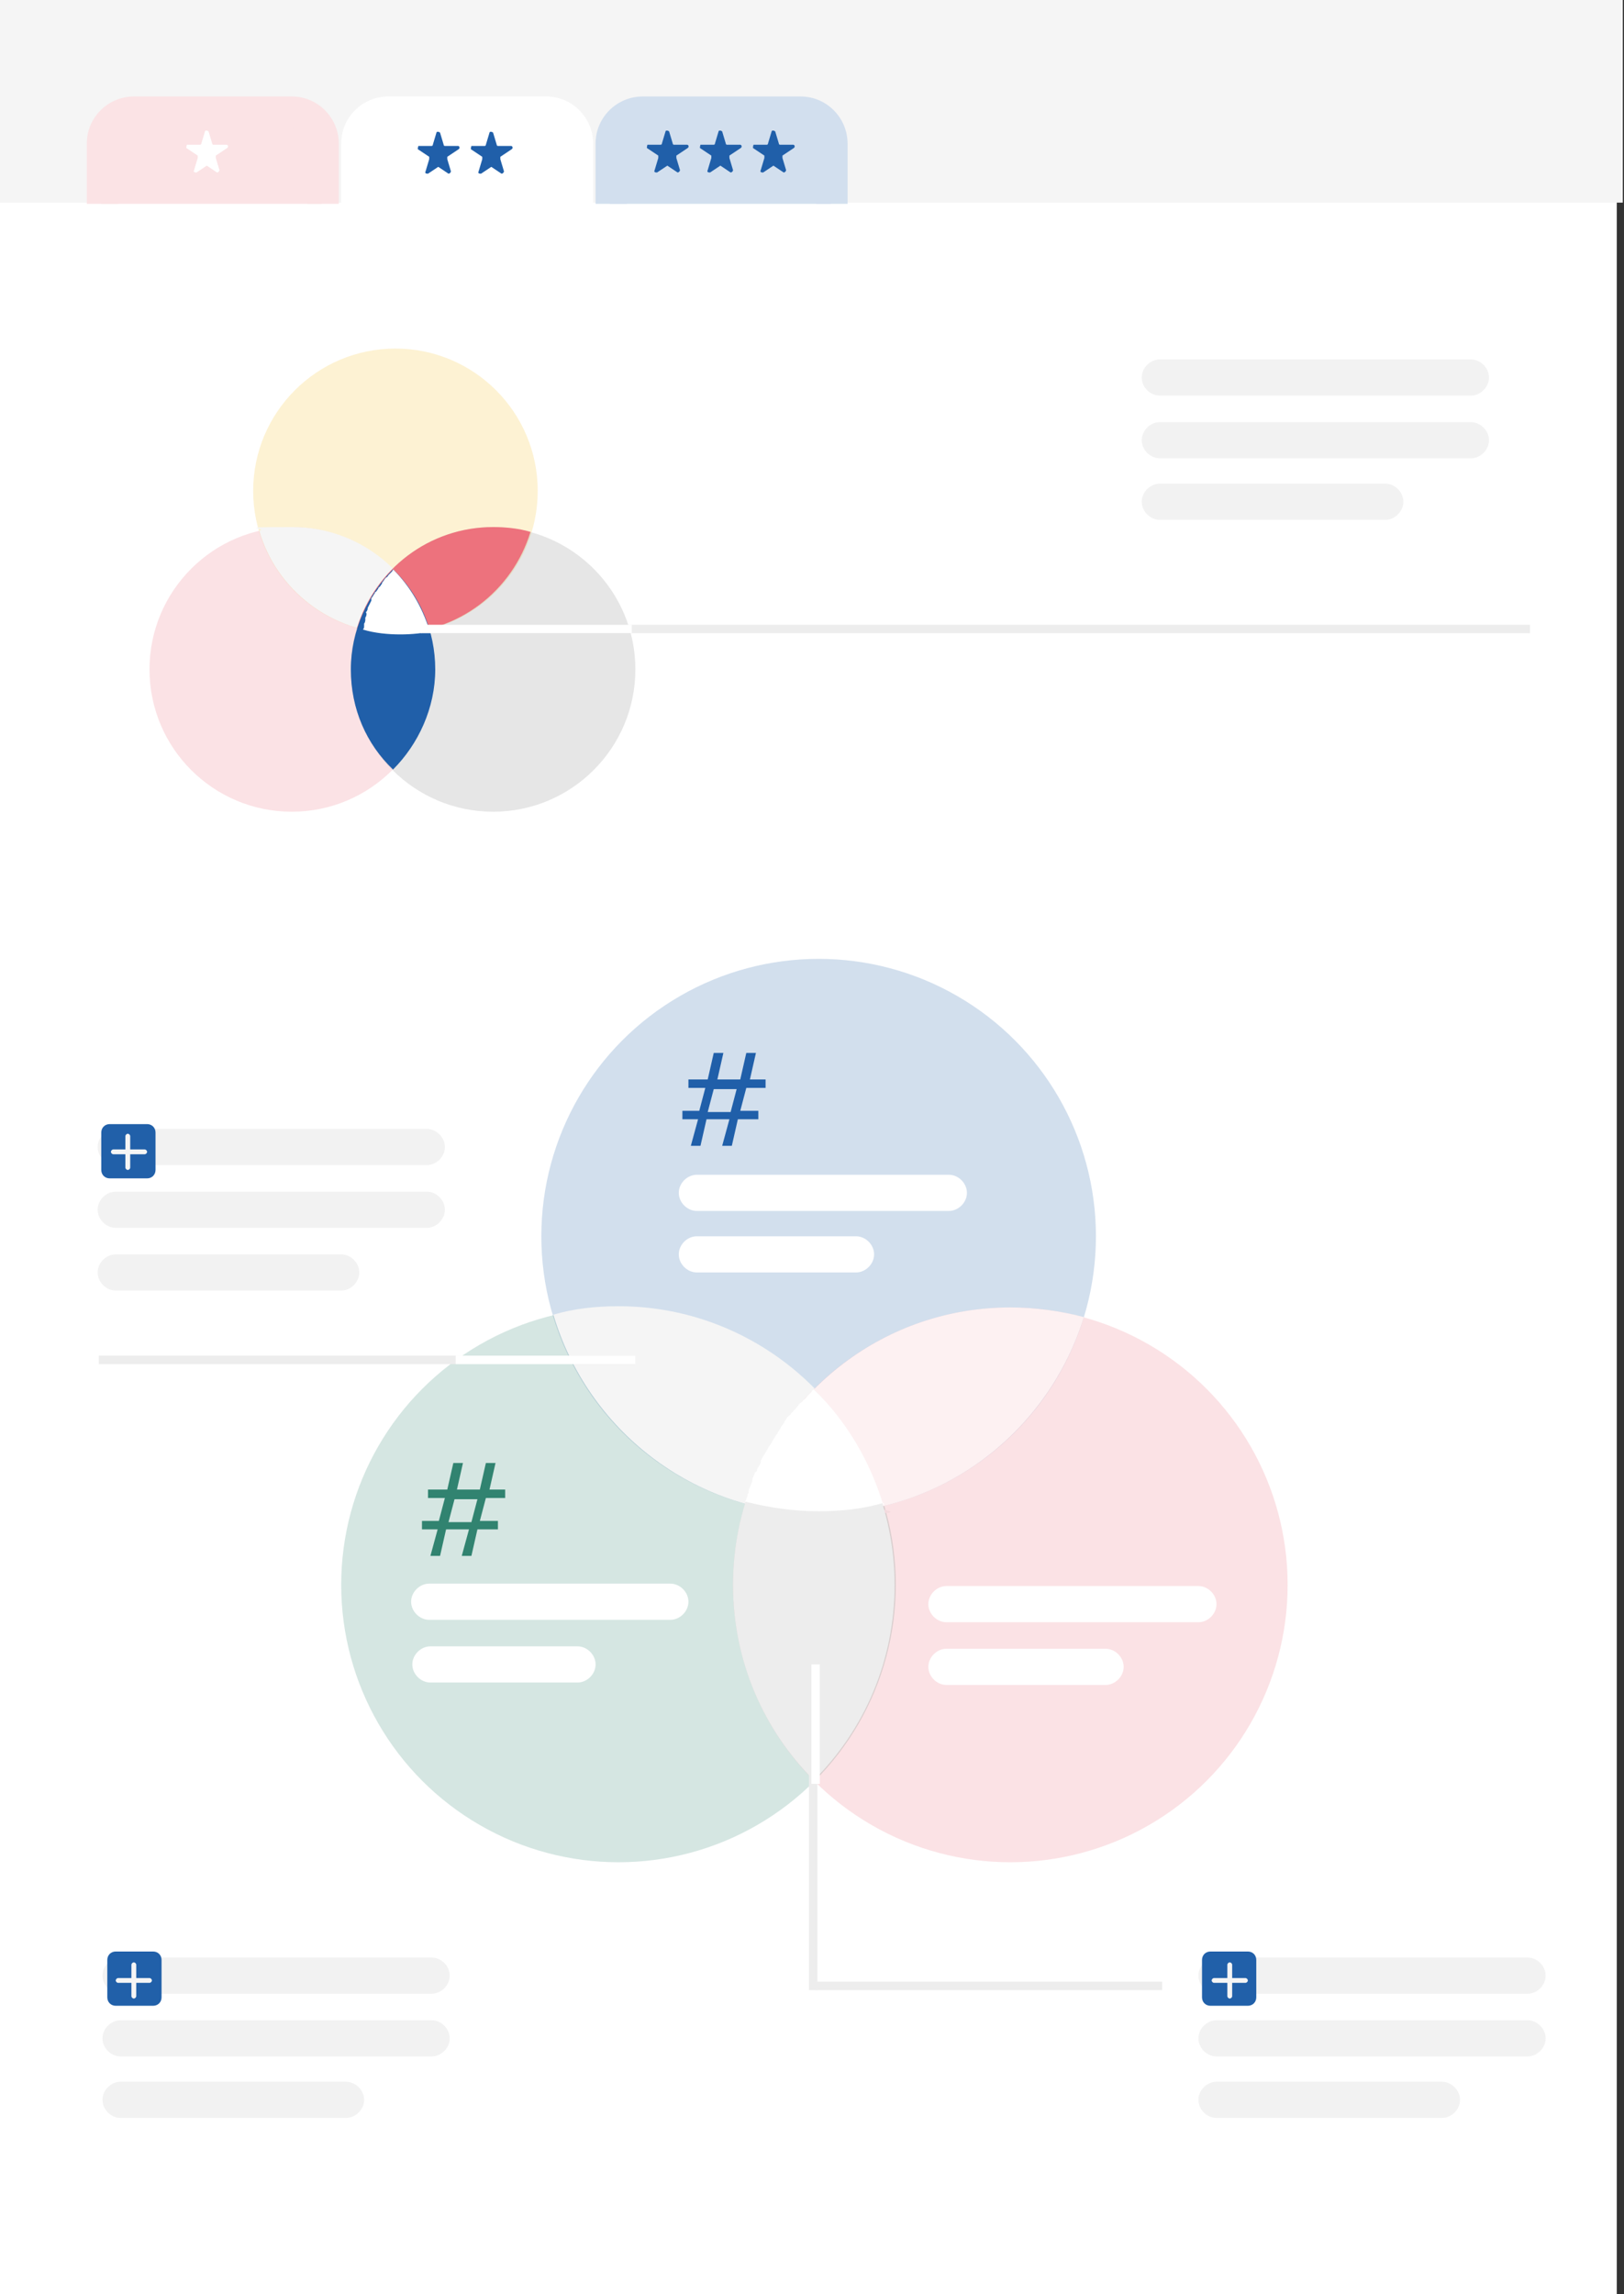 <?xml version="1.0" encoding="UTF-8"?>
<svg xmlns="http://www.w3.org/2000/svg" version="1.1" viewBox="0 0 134.7 190.2">
  <rect x="0" y="0" width="134.7" height="190.2" fill="#333333" stroke="none"/>
  <defs>
    <style>
      .cls-1 {
        fill: #f9c026;
      }

      .cls-1, .cls-2, .cls-3, .cls-4, .cls-5 {
        isolation: isolate;
        opacity: .2;
      }

      .cls-6 {
        fill: #d2dfee;
      }

      .cls-7 {
        fill: #fff;
      }

      .cls-8 {
        fill: none;
      }

      .cls-2, .cls-9 {
        fill: #318370;
      }

      .cls-10 {
        fill: #2160a9;
      }

      .cls-3, .cls-11 {
        fill: #ed727d;
      }

      .cls-12 {
        fill: #f2f2f2;
      }

      .cls-13 {
        fill: #fdf1f2;
      }

      .cls-4 {
        fill: #828282;
      }

      .cls-14 {
        fill: #fbe3e5;
      }

      .cls-15 {
        fill: #f5f5f5;
      }

      .cls-16, .cls-5 {
        fill: #205fa9;
      }

      .cls-17 {
        fill: #ededed;
      }
    </style>
  </defs>
  <!-- Generator: Adobe Illustrator 28.7.10, SVG Export Plug-In . SVG Version: 1.2.0 Build 236)  -->
  <g>
    <g id="Layer_2">
      <rect class="cls-7" x="0" y="0" width="134.1" height="190.2"/>
    </g>
    <g id="Layer_1">
      <rect class="cls-15" x="0" y="0" width="134.6" height="16.8"/>
      <g>
        <path class="cls-7" d="M29.5,17.2v-5.3c0-1.4,1.2-2.6,2.6-2.6h13.1c1.5,0,2.6,1.2,2.6,2.6v5.3"/>
        <path class="cls-7" d="M49.2,17.2h-2.6v-5.3c0-.7-.6-1.3-1.3-1.3h-13.1c-.7,0-1.3.6-1.3,1.3v5.3h-2.6v-5.3c0-2.2,1.8-3.9,3.9-3.9h13.1c2.2,0,3.9,1.8,3.9,3.9v5.3h0Z"/>
      </g>
      <rect class="cls-7" x="30.9" y="13.1" width="15.8" height="6.8"/>
      <g>
        <path class="cls-6" d="M50.6,16.9v-5c0-1.4,1.2-2.6,2.6-2.6h13.1c1.4,0,2.6,1.2,2.6,2.6v5"/>
        <path class="cls-6" d="M70.3,16.9h-2.6v-5c0-.7-.6-1.3-1.3-1.3h-13.1c-.7,0-1.3.6-1.3,1.3v5h-2.6v-5c0-2.2,1.8-3.9,3.9-3.9h13.1c2.2,0,3.9,1.8,3.9,3.9v5h0Z"/>
      </g>
      <g>
        <path class="cls-14" d="M8.4,16.9v-5c0-1.4,1.2-2.6,2.6-2.6h13.1c1.5,0,2.6,1.2,2.6,2.6v5"/>
        <path class="cls-14" d="M28.1,16.9h-2.6v-5c0-.7-.6-1.3-1.3-1.3h-13.1c-.7,0-1.3.6-1.3,1.3v5h-2.6v-5c0-2.2,1.8-3.9,3.9-3.9h13.1c2.2,0,3.9,1.8,3.9,3.9v5h0Z"/>
      </g>
      <path class="cls-7" d="M17.2,13.7l-.9.6c-.1,0-.3,0-.2-.2l.3-1c0,0,0-.1,0-.2l-.9-.6c-.1,0,0-.3,0-.3h1.1c0,0,.1,0,.1-.1l.3-1c0-.1.2-.1.3,0l.3,1c0,0,0,.1.1.1h1.1c.1,0,.2.2,0,.3l-.9.6s0,.1,0,.2l.3,1c0,.1-.1.2-.2.2l-.9-.6c0,0-.1,0-.2,0Z"/>
      <path class="cls-16" d="M36.4,13.8l-.9.6c-.1,0-.3,0-.2-.2l.3-1c0,0,0-.1,0-.2l-.9-.6c-.1,0,0-.3,0-.3h1.1c0,0,.1,0,.1-.1l.3-1c0-.1.2-.1.3,0l.3,1c0,0,0,.1.1.1h1.1c.1,0,.2.2,0,.3l-.9.6s0,.1,0,.2l.3,1c0,.1-.1.2-.2.2l-.9-.6c0,0-.1,0-.2,0Z"/>
      <path class="cls-16" d="M40.8,13.8l-.9.6c-.1,0-.3,0-.2-.2l.3-1c0,0,0-.1,0-.2l-.9-.6c-.1,0,0-.3,0-.3h1.1c0,0,.1,0,.1-.1l.3-1c0-.1.2-.1.3,0l.3,1c0,0,0,.1.1.1h1.1c.1,0,.2.2,0,.3l-.9.6s0,.1,0,.2l.3,1c0,.1-.1.2-.2.2l-.9-.6c0,0-.1,0-.2,0Z"/>
      <path class="cls-16" d="M55.4,13.7l-.9.6c-.1,0-.3,0-.2-.2l.3-1c0,0,0-.1,0-.2l-.9-.6c-.1,0,0-.3,0-.3h1.1c0,0,.1,0,.1-.1l.3-1c0-.1.2-.1.3,0l.3,1c0,0,0,.1.1.1h1.1c.1,0,.2.2,0,.3l-.9.6s0,.1,0,.2l.3,1c0,.1-.1.2-.2.2l-.9-.6c0,0-.1,0-.2,0Z"/>
      <path class="cls-16" d="M59.8,13.7l-.9.6c-.1,0-.3,0-.2-.2l.3-1c0,0,0-.1,0-.2l-.9-.6c-.1,0,0-.3,0-.3h1.1c0,0,.1,0,.1-.1l.3-1c0-.1.2-.1.3,0l.3,1c0,0,0,.1.1.1h1.1c.1,0,.2.2,0,.3l-.9.6s0,.1,0,.2l.3,1c0,.1-.1.2-.2.2l-.9-.6c0,0-.1,0-.2,0Z"/>
      <path class="cls-16" d="M64.2,13.7l-.9.6c-.1,0-.3,0-.2-.2l.3-1c0,0,0-.1,0-.2l-.9-.6c-.1,0,0-.3,0-.3h1.1c0,0,.1,0,.1-.1l.3-1c0-.1.2-.1.3,0l.3,1c0,0,0,.1.1.1h1.1c.1,0,.2.2,0,.3l-.9.6c0,0,0,.1,0,.2l.3,1c0,.1-.1.2-.2.2l-.9-.6c0,0-.1,0-.2,0Z"/>
      <g>
        <path class="cls-12" d="M35.4,96.6H9.6c-.8,0-1.5-.7-1.5-1.5s.7-1.5,1.5-1.5h25.8c.8,0,1.5.7,1.5,1.5s-.7,1.5-1.5,1.5Z"/>
        <path class="cls-12" d="M35.4,101.8H9.6c-.8,0-1.5-.7-1.5-1.5s.7-1.5,1.5-1.5h25.8c.8,0,1.5.7,1.5,1.5s-.7,1.5-1.5,1.5Z"/>
        <path class="cls-12" d="M28.2,107H9.6c-.8,0-1.5-.7-1.5-1.5s.7-1.5,1.5-1.5h18.7c.8,0,1.5.7,1.5,1.5s-.7,1.5-1.5,1.5Z"/>
      </g>
      <g>
        <path class="cls-10" d="M12.2,93.2h-3.1c-.4,0-.7.3-.7.7v3.1c0,.4.3.7.7.7h3.1c.4,0,.7-.3.7-.7v-3.1c0-.4-.3-.7-.7-.7Z"/>
        <g>
          <path class="cls-15" d="M10.6,97c-.1,0-.2-.1-.2-.2v-2.6c0-.1.1-.2.2-.2s.2.1.2.2v2.6c0,.1-.1.2-.2.2Z"/>
          <path class="cls-15" d="M12,95.7h-2.6c-.1,0-.2-.1-.2-.2s.1-.2.2-.2h2.6c.1,0,.2.1.2.2s-.1.2-.2.2Z"/>
        </g>
      </g>
      <g>
        <path class="cls-12" d="M126.7,165.3h-25.8c-.8,0-1.5-.7-1.5-1.5s.7-1.5,1.5-1.5h25.8c.8,0,1.5.7,1.5,1.5s-.7,1.5-1.5,1.5Z"/>
        <path class="cls-12" d="M126.7,170.5h-25.8c-.8,0-1.5-.7-1.5-1.5s.7-1.5,1.5-1.5h25.8c.8,0,1.5.7,1.5,1.5s-.7,1.5-1.5,1.5Z"/>
        <path class="cls-12" d="M119.6,175.6h-18.7c-.8,0-1.5-.7-1.5-1.5s.7-1.5,1.5-1.5h18.7c.8,0,1.5.7,1.5,1.5s-.7,1.5-1.5,1.5Z"/>
      </g>
      <g>
        <path class="cls-10" d="M103.5,161.8h-3.1c-.4,0-.7.3-.7.7v3.1c0,.4.3.7.7.7h3.1c.4,0,.7-.3.7-.7v-3.1c0-.4-.3-.7-.7-.7Z"/>
        <g>
          <path class="cls-15" d="M102,165.7c-.1,0-.2-.1-.2-.2v-2.6c0-.1.1-.2.2-.2s.2.1.2.2v2.6c0,.1-.1.2-.2.2Z"/>
          <path class="cls-15" d="M103.3,164.4h-2.6c-.1,0-.2-.1-.2-.2s.1-.2.2-.2h2.6c.1,0,.2.1.2.2s-.1.2-.2.2Z"/>
        </g>
      </g>
      <g>
        <path class="cls-12" d="M35.8,165.3H10c-.8,0-1.5-.7-1.5-1.5s.7-1.5,1.5-1.5h25.8c.8,0,1.5.7,1.5,1.5s-.7,1.5-1.5,1.5Z"/>
        <path class="cls-12" d="M35.8,170.5H10c-.8,0-1.5-.7-1.5-1.5s.7-1.5,1.5-1.5h25.8c.8,0,1.5.7,1.5,1.5s-.7,1.5-1.5,1.5Z"/>
        <path class="cls-12" d="M28.7,175.6H10c-.8,0-1.5-.7-1.5-1.5s.7-1.5,1.5-1.5h18.7c.8,0,1.5.7,1.5,1.5s-.7,1.5-1.5,1.5Z"/>
      </g>
      <g>
        <path class="cls-10" d="M12.7,161.8h-3.1c-.4,0-.7.3-.7.7v3.1c0,.4.3.7.7.7h3.1c.4,0,.7-.3.7-.7v-3.1c0-.4-.3-.7-.7-.7Z"/>
        <g>
          <path class="cls-15" d="M11.1,165.7c-.1,0-.2-.1-.2-.2v-2.6c0-.1.1-.2.2-.2s.2.1.2.2v2.6c0,.1-.1.2-.2.2Z"/>
          <path class="cls-15" d="M12.4,164.4h-2.6c-.1,0-.2-.1-.2-.2s.1-.2.2-.2h2.6c.1,0,.2.1.2.2s-.1.2-.2.2Z"/>
        </g>
      </g>
      <g>
        <circle class="cls-5" cx="67.9" cy="102.5" r="23"/>
        <circle class="cls-2" cx="51.3" cy="131.4" r="23"/>
        <path class="cls-15" d="M45.9,109c2.8,9.5,11.6,16.5,22,16.5s3.7-.2,5.4-.7c-2.8-9.5-11.6-16.5-22-16.5-1.9,0-3.7.2-5.4.7Z"/>
        <circle class="cls-3" cx="83.8" cy="131.4" r="23"/>
        <path class="cls-13" d="M61.8,124.7c2,.5,4,.8,6.1.8,10.4,0,19.1-6.9,22-16.3-1.9-.5-4-.8-6.1-.8-10.4,0-19.1,6.9-22,16.3Z"/>
        <path class="cls-17" d="M60.8,131.4c0,6.4,2.6,12.1,6.7,16.2,4.2-4.2,6.7-9.9,6.7-16.2s-2.6-12.1-6.7-16.2c-4.2,4.2-6.7,9.9-6.7,16.2Z"/>
        <path class="cls-7" d="M73.3,124.9c-1.1-3.7-3.1-7.1-5.8-9.7,0,0-.1,0-.2.2-.1.1-.2.2-.3.3-.1.1-.2.3-.4.4,0,.1-.2.2-.3.3-.2.3-.4.5-.7.8,0,.1-.2.2-.3.3-.1.2-.2.3-.3.5,0,.1-.2.2-.2.3-.1.2-.2.3-.3.5,0,.1-.2.2-.2.3-.1.2-.2.3-.3.5,0,0-.1.2-.2.3-.2.4-.5.8-.7,1.2,0,0,0,0,0,.1,0,.2-.2.4-.3.6,0,.1,0,.2-.2.3,0,.2-.2.4-.2.6,0,.1,0,.2-.1.3,0,.2-.2.4-.2.6,0,.1,0,.2-.1.3,0,.2-.1.4-.2.6,2,.5,4,.8,6.1.8,1.9,0,3.7-.2,5.4-.7Z"/>
        <g>
          <path class="cls-7" d="M55.6,134.3h-20c-.8,0-1.5-.7-1.5-1.5s.7-1.5,1.5-1.5h20c.8,0,1.5.7,1.5,1.5s-.7,1.5-1.5,1.5Z"/>
          <path class="cls-7" d="M47.9,139.5h-12.2c-.8,0-1.5-.7-1.5-1.5s.7-1.5,1.5-1.5h12.2c.8,0,1.5.7,1.5,1.5s-.7,1.5-1.5,1.5Z"/>
        </g>
        <g>
          <path class="cls-7" d="M78.7,100.4h-20.9c-.8,0-1.5-.7-1.5-1.5s.7-1.5,1.5-1.5h20.9c.8,0,1.5.7,1.5,1.5s-.7,1.5-1.5,1.5Z"/>
          <path class="cls-7" d="M71,105.5h-13.2c-.8,0-1.5-.7-1.5-1.5s.7-1.5,1.5-1.5h13.2c.8,0,1.5.7,1.5,1.5s-.7,1.5-1.5,1.5Z"/>
        </g>
        <path class="cls-9" d="M41.8,124.2h-1.5l-.5,1.9h1.5v.7h-1.7l-.5,2.2h-.8l.6-2.2h-1.9l-.5,2.2h-.8l.6-2.2h-1.3v-.7h1.4l.5-1.9h-1.4v-.7h1.6l.5-2.2h.8l-.5,2.2h1.9l.5-2.2h.8l-.5,2.2h1.3v.7h0ZM39.1,126.2l.5-1.9h-1.9l-.5,1.9h1.9Z"/>
        <path class="cls-16" d="M63.4,90.2h-1.5l-.5,1.9h1.5v.7h-1.7l-.5,2.2h-.8l.6-2.2h-1.9l-.5,2.2h-.8l.6-2.2h-1.3v-.7h1.4l.5-1.9h-1.4v-.7h1.6l.5-2.2h.8l-.5,2.2h1.9l.5-2.2h.8l-.5,2.2h1.3v.7h0ZM60.6,92.2l.5-1.9h-1.9l-.5,1.9h1.9Z"/>
        <g>
          <path class="cls-7" d="M99.4,134.5h-20.9c-.8,0-1.5-.7-1.5-1.5s.7-1.5,1.5-1.5h20.9c.8,0,1.5.7,1.5,1.5s-.7,1.5-1.5,1.5Z"/>
          <path class="cls-7" d="M91.7,139.7h-13.2c-.8,0-1.5-.7-1.5-1.5s.7-1.5,1.5-1.5h13.2c.8,0,1.5.7,1.5,1.5s-.7,1.5-1.5,1.5Z"/>
        </g>
      </g>
      <rect class="cls-17" x="8.2" y="112.4" width="44.5" height=".7"/>
      <rect class="cls-7" x="37.8" y="112.4" width="14.9" height=".7"/>
      <rect class="cls-17" x="67.3" y="138" width=".7" height="27" transform="translate(-.2 0) rotate(0)"/>
      <rect class="cls-7" x="67.3" y="138" width=".7" height="9.9"/>
      <rect class="cls-17" x="67.6" y="164.3" width="28.8" height=".7"/>
      <g>
        <path class="cls-12" d="M122,32.8h-25.8c-.8,0-1.5-.7-1.5-1.5s.7-1.5,1.5-1.5h25.8c.8,0,1.5.7,1.5,1.5s-.7,1.5-1.5,1.5Z"/>
        <path class="cls-12" d="M122,38h-25.8c-.8,0-1.5-.7-1.5-1.5s.7-1.5,1.5-1.5h25.8c.8,0,1.5.7,1.5,1.5s-.7,1.5-1.5,1.5Z"/>
        <path class="cls-12" d="M114.9,43.1h-18.7c-.8,0-1.5-.7-1.5-1.5s.7-1.5,1.5-1.5h18.7c.8,0,1.5.7,1.5,1.5s-.7,1.5-1.5,1.5Z"/>
      </g>
      <rect class="cls-17" x="34.9" y="51.8" width="92" height=".7"/>
      <path class="cls-8" d="M127.8,189.9H6.9c-3.8,0-6.9-3.1-6.9-6.9V7.3C0,3.5,3.1.4,6.9.4h120.9c3.8,0,6.9,3.1,6.9,6.9v175.7c0,3.8-3.1,6.9-6.9,6.9ZM6.9,1.1C3.5,1.1.6,3.9.6,7.3v175.7c0,3.4,2.8,6.2,6.3,6.2h120.9c3.4,0,6.3-2.8,6.3-6.2V7.3c0-3.4-2.8-6.2-6.3-6.2,0,0-120.9,0-120.9,0Z"/>
      <circle class="cls-1" cx="32.8" cy="40.7" r="11.8"/>
      <circle class="cls-3" cx="24.2" cy="55.5" r="11.8"/>
      <path class="cls-15" d="M21.5,44c1.4,4.9,6,8.5,11.3,8.5s1.9-.1,2.8-.3c-1.4-4.9-6-8.5-11.3-8.5s-1.9.1-2.8.3Z"/>
      <circle class="cls-4" cx="40.9" cy="55.5" r="11.8"/>
      <path class="cls-11" d="M29.6,52.1c1,.3,2.1.4,3.1.4,5.3,0,9.8-3.5,11.3-8.4-1-.3-2.1-.4-3.1-.4-5.3,0-9.8,3.5-11.3,8.4Z"/>
      <path class="cls-16" d="M29.1,55.5c0,3.3,1.3,6.2,3.5,8.3,2.1-2.1,3.5-5.1,3.5-8.3s-1.3-6.2-3.5-8.3c-2.1,2.1-3.5,5.1-3.5,8.3Z"/>
      <path class="cls-7" d="M35.6,52.2c-.6-1.9-1.6-3.6-3-5h0c0,.1-.1.2-.2.3,0,0-.1.1-.2.2,0,0,0,.1-.2.2-.1.1-.2.3-.3.4,0,0,0,.1-.1.2,0,0-.1.2-.2.2,0,0,0,.1-.1.2,0,0-.1.2-.2.2,0,0,0,.1-.1.2,0,0-.1.2-.2.3,0,0,0,0,0,.2-.1.2-.2.4-.3.6,0,0,0,0,0,0,0,0,0,.2-.1.3s0,.1,0,.2c0,0,0,.2-.1.3,0,0,0,.1,0,.2,0,0,0,.2-.1.3,0,0,0,.1,0,.2,0,.1,0,.2-.1.3,1,.3,2.1.4,3.1.4,1,0,1.9-.1,2.8-.3Z"/>
      <rect class="cls-7" x="34.9" y="51.8" width="17.5" height=".7"/>
    </g>
  </g>
</svg>